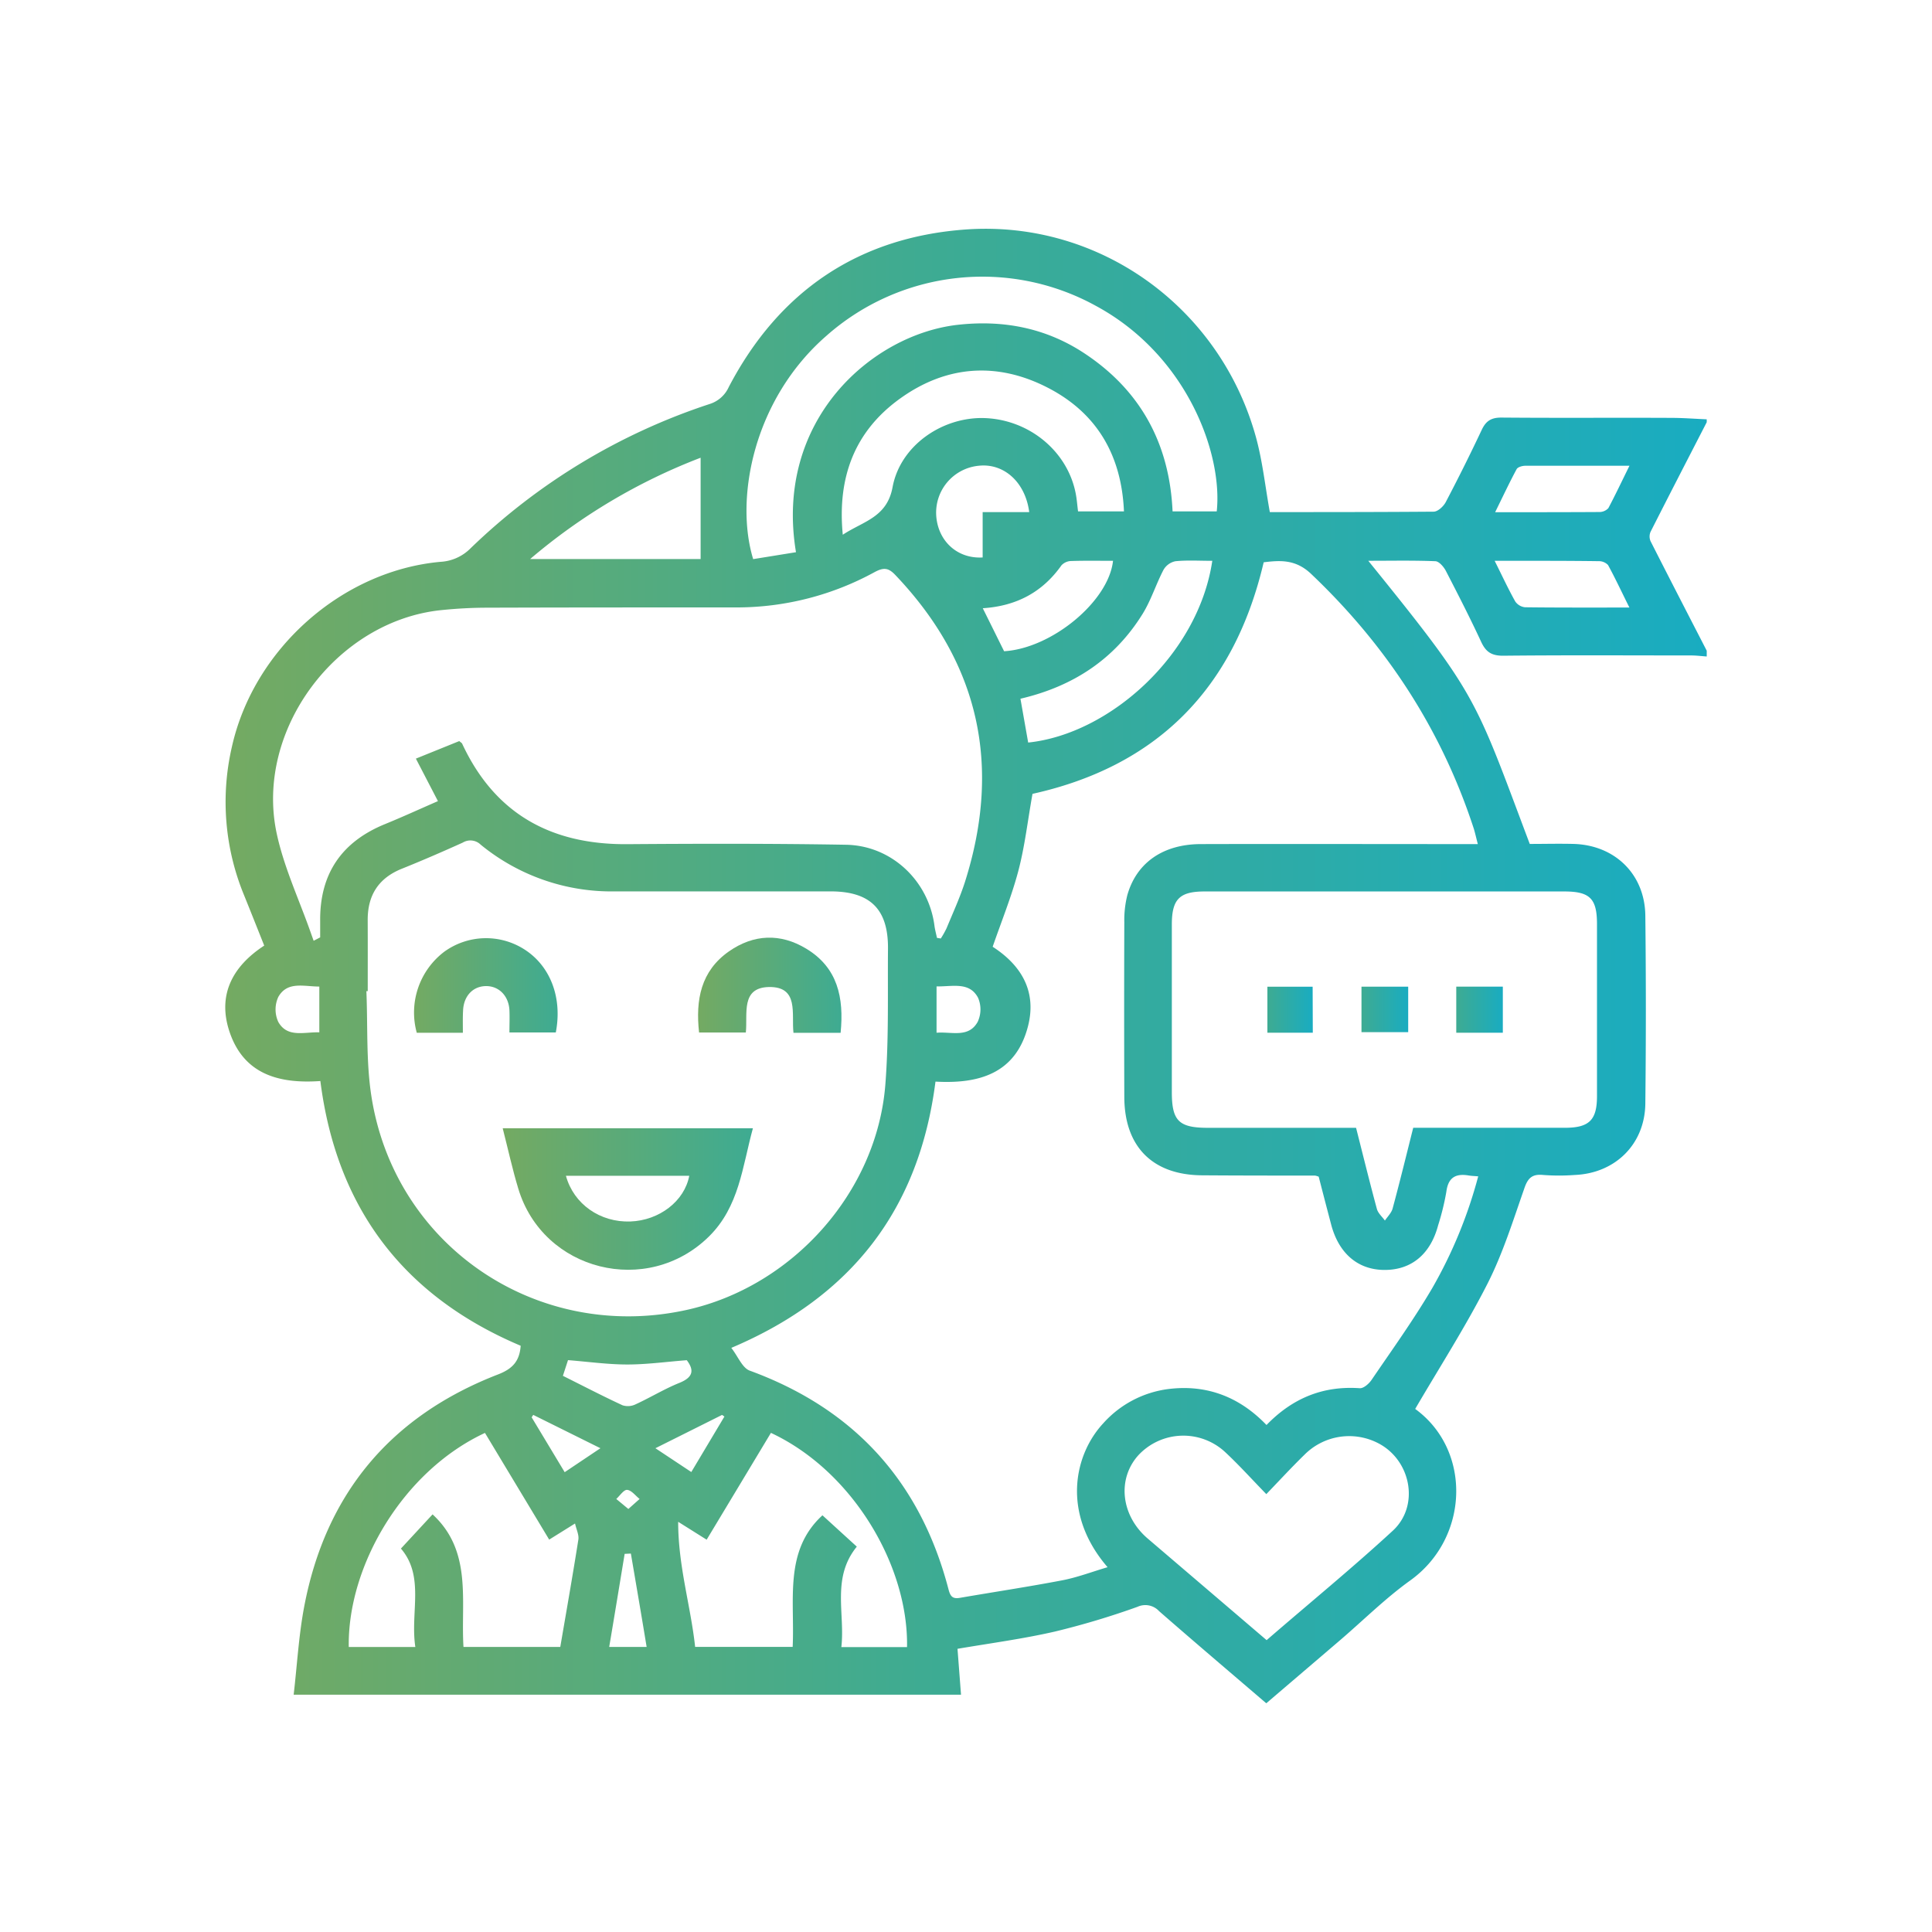 <svg id="Capa_1" data-name="Capa 1" xmlns="http://www.w3.org/2000/svg" xmlns:xlink="http://www.w3.org/1999/xlink" viewBox="0 0 500 500"><defs><style>.cls-1{fill:url(#Degradado_sin_nombre_11);}.cls-2{fill:url(#Degradado_sin_nombre_19);}.cls-3{fill:url(#Degradado_sin_nombre_19-2);}.cls-4{fill:url(#Degradado_sin_nombre_19-3);}.cls-5{fill:url(#Degradado_sin_nombre_25);}.cls-6{fill:url(#Degradado_sin_nombre_25-2);}.cls-7{fill:url(#Degradado_sin_nombre_25-3);}</style><linearGradient id="Degradado_sin_nombre_11" x1="58.3" y1="250" x2="441.7" y2="250" gradientUnits="userSpaceOnUse"><stop offset="0" stop-color="#74aa62"/><stop offset="0.47" stop-color="#3eab92"/><stop offset="1" stop-color="#19acc1"/></linearGradient><linearGradient id="Degradado_sin_nombre_19" x1="130.1" y1="310.32" x2="194.85" y2="310.32" gradientUnits="userSpaceOnUse"><stop offset="0" stop-color="#74aa62"/><stop offset="1" stop-color="#3eab92"/></linearGradient><linearGradient id="Degradado_sin_nombre_19-2" x1="107.16" y1="255.06" x2="144.31" y2="255.06" xlink:href="#Degradado_sin_nombre_19"/><linearGradient id="Degradado_sin_nombre_19-3" x1="180.66" y1="254.98" x2="217.77" y2="254.98" xlink:href="#Degradado_sin_nombre_19"/><linearGradient id="Degradado_sin_nombre_25" x1="352.35" y1="261.24" x2="364.44" y2="261.24" gradientUnits="userSpaceOnUse"><stop offset="0" stop-color="#3eab92"/><stop offset="1" stop-color="#19acc1"/></linearGradient><linearGradient id="Degradado_sin_nombre_25-2" x1="376.88" y1="261.3" x2="388.93" y2="261.3" xlink:href="#Degradado_sin_nombre_25"/><linearGradient id="Degradado_sin_nombre_25-3" x1="328.04" y1="261.31" x2="339.75" y2="261.31" xlink:href="#Degradado_sin_nombre_25"/></defs><path class="cls-1" d="M441.7,108.52v.75c-4.86,9.45-9.74,18.89-14.54,28.37a3.06,3.06,0,0,0,0,2.41c4.8,9.47,9.68,18.91,14.54,28.35v1.5c-1.36-.1-2.72-.27-4.07-.27-16.22,0-32.44-.1-48.65.07-3,0-4.45-1-5.65-3.58-2.88-6.2-6-12.3-9.14-18.37-.55-1.06-1.76-2.47-2.72-2.51-5.66-.23-11.33-.11-17.36-.11,28.54,35.25,27.4,35.09,41.79,73.28,3.74,0,7.59-.1,11.44,0,10.67.35,18.36,7.91,18.47,18.57q.27,24.33,0,48.65c-.13,10.48-7.76,18-18.23,18.45a55.14,55.14,0,0,1-8.23,0c-2.91-.3-4,.9-4.89,3.57-2.91,8.32-5.56,16.84-9.54,24.65-5.63,11.05-12.36,21.53-18.67,32.33C380.93,375.3,380.28,398,365,409c-6.36,4.56-12,10.16-17.94,15.27-6.43,5.51-12.87,11-19.35,16.54-9.41-8.07-18.63-15.89-27.74-23.85a4.84,4.84,0,0,0-5.58-1.12,206.17,206.17,0,0,1-21.4,6.41c-8.2,1.88-16.58,3-25.19,4.46.29,3.78.6,7.79.91,11.88H76c.9-7.78,1.32-15.37,2.72-22.77,5.55-29.29,22.44-49.38,50.18-60.12,3.86-1.49,5.57-3.53,5.85-7.42Q89.18,329,82.91,279.77c-10.69.75-19.75-1.72-23.47-12.63-3.24-9.51.63-17,8.94-22.42-1.76-4.42-3.45-8.68-5.17-12.93A63.31,63.31,0,0,1,60,193.34c5.6-25.24,28.36-45.61,54-47.94a11.87,11.87,0,0,0,7.78-3.5,161.33,161.33,0,0,1,61.84-37.33,8.09,8.09,0,0,0,5-4.44c13-24.82,33.6-38.79,61.47-40.75C284.6,57,315.71,79.55,325,113c1.74,6.27,2.42,12.84,3.63,19.53,14,0,28.2,0,42.4-.11,1.07,0,2.54-1.36,3.12-2.46q4.86-9.25,9.32-18.71c1.1-2.35,2.51-3.2,5.14-3.18,14.84.13,29.68,0,44.53.08C436,108.18,438.85,108.4,441.7,108.52Zm-100.43,196a5,5,0,0,0-.94-.28c-9.73,0-19.45,0-29.18-.07-12.81-.06-20.13-7.35-20.18-20.23q-.08-22.64,0-45.28a26.63,26.63,0,0,1,.78-7c2.37-8.39,9.25-13.18,19-13.21,22.45-.06,44.9,0,67.36,0h4.35c-.4-1.51-.66-2.71-1-3.86-8.34-25.66-22.59-47.5-42.15-66.07-4-3.8-8-3.52-12.27-3-7.71,32.91-27.81,52.83-59.83,59.93-1.26,7-2,13.72-3.73,20.18s-4.33,12.89-6.58,19.39c7.59,4.9,11.45,11.73,9.12,20.66-3.18,12.19-12.71,14.87-23.92,14.24-4.21,33-21.65,55.69-52.84,68.91,1.76,2.26,2.85,5.19,4.77,5.89,27.12,9.93,44.21,28.82,51.46,56.67.5,1.93,1.19,2.44,3,2.12,8.81-1.52,17.66-2.85,26.44-4.53,3.89-.75,7.64-2.19,11.71-3.39-12-13.91-8.67-29.13-1.11-37.25a27.24,27.24,0,0,1,16.85-8.86c9.89-1.23,18.37,2,25.39,9.31,6.79-7,14.68-10.18,24.13-9.52,1,.07,2.4-1.17,3.08-2.18,5.32-7.81,10.86-15.51,15.64-23.65a119.52,119.52,0,0,0,11.94-29c-1-.09-1.77-.11-2.48-.23-3.39-.56-5.3.54-5.77,4.24a66.18,66.18,0,0,1-2.13,8.68c-2,7.53-7,11.6-14,11.53-6.86-.07-11.8-4.37-13.73-11.95C343.35,312.54,342.29,308.46,341.27,304.49Zm-98.79-61.8,1,.16a24.47,24.47,0,0,0,1.48-2.63c1.65-4,3.5-8,4.81-12.13,9.45-29.94,3.72-56.45-18.07-79.32-1.78-1.87-3-2-5.35-.74a74.34,74.34,0,0,1-35.41,9.14c-21.58,0-43.15,0-64.73.07-4,0-8,.22-11.93.62-27.18,2.74-48.4,31.07-42.67,57.81,1.88,8.78,5.81,17.13,8.81,25.67l.75,2.1,1.69-.88c0-1.39,0-2.79,0-4.18-.14-12.23,5.52-20.56,16.84-25.16,4.58-1.87,9.08-3.94,13.64-5.92l-5.71-11,11.23-4.54c.4.35.66.48.75.68,8.48,18.22,23.1,26.17,42.83,26,18.83-.14,37.67-.17,56.49.15,11.88.2,21.49,9.43,22.93,21.13C242,240.7,242.27,241.69,242.48,242.69ZM95.17,256.5h-.35c.38,9.08-.09,18.3,1.3,27.22,6.06,38.85,43,63.7,81.43,55.32,27.47-6,49.41-30.46,51.58-58.4.91-11.65.58-23.41.68-35.11.09-10.24-4.59-14.83-14.83-14.84-18.57,0-37.14,0-55.72,0a53.4,53.4,0,0,1-34.87-12.1,3.8,3.8,0,0,0-4.64-.52c-5.21,2.35-10.45,4.63-15.76,6.76-6.06,2.44-8.86,6.89-8.83,13.32C95.19,244.28,95.17,250.39,95.17,256.5Zm270.57,35.37c13.32,0,26.28,0,39.24,0,6.31,0,8.32-2,8.32-8.2q0-22.25,0-44.51c0-6.6-1.83-8.44-8.43-8.45H311.73c-6.46,0-8.46,2-8.46,8.54q0,21.69,0,43.39c0,7.44,1.81,9.23,9.3,9.24h38.38c1.81,7.12,3.52,14.09,5.39,21,.31,1.12,1.36,2,2.07,3,.68-1,1.7-2,2-3.12C362.24,306,363.92,299.1,365.74,291.87ZM327.8,424.47c11-9.52,22.12-18.62,32.65-28.32,7.05-6.49,4.7-18.39-3.89-22.71a16.31,16.31,0,0,0-19,3.08c-3.29,3.2-6.4,6.59-9.84,10.16-3.81-3.92-7.07-7.54-10.62-10.85a15.9,15.9,0,0,0-22.49.78c-5.55,6.16-4.52,15.61,2.4,21.55C307.17,406.84,317.31,415.5,327.8,424.47ZM206,142.91c-5.7-34.29,19.75-56.37,41.88-58.85,11.61-1.3,22.61.75,32.52,7.22,14.81,9.68,22.28,23.6,23.06,41.07h11.43c1.59-14.8-7.61-40.47-31.38-53.25a60.88,60.88,0,0,0-69.65,7.82c-18.82,16.38-23.76,42-18.94,57.78ZM145,426.23c1.61-9.41,3.23-18.58,4.68-27.79.19-1.22-.51-2.59-.86-4.16l-6.69,4.17-16.62-27.61c-21.19,9.85-35.59,34.38-35.25,55.4h17.23c-1.36-8.93,2.49-18.23-3.73-25.47l8.19-8.85c10.37,9.55,7.26,22.44,8,34.31Zm54.52-55.41c-5.59,9.3-11.08,18.42-16.64,27.65l-7.37-4.63c0,11.54,3.24,21.72,4.39,32.38h25.24c.59-12.09-2.34-24.86,7.71-34.06l8.89,8.11c-6.59,8.1-3,17.26-4,26h17C235.12,405.15,220.62,380.68,199.5,370.82Zm91.36-238.47c-.63-14.54-7-25.42-19.6-31.95-13.14-6.82-26.38-5.9-38.43,2.81-11.65,8.42-16.19,20.27-14.74,35.18,5.32-3.51,11.42-4.47,12.88-12.28,2-10.9,13.07-18.39,24.08-17.9,11.49.52,21.29,8.72,23.34,19.6.28,1.44.38,2.92.59,4.54Zm22.88,12.79c-3.39,0-6.52-.2-9.59.11a4.63,4.63,0,0,0-3.06,2.23c-1.95,3.73-3.21,7.86-5.42,11.42-7.25,11.68-17.92,18.74-31.6,21.93l2,11.34C287.11,190,310.12,169.5,313.74,145.14ZM181.32,118.46a151.35,151.35,0,0,0-44.12,26.22h44.12Zm78.54,50.08c12.34-.74,27.05-12.9,28.19-23.4-3.63,0-7.24-.07-10.84.05a3.55,3.55,0,0,0-2.5,1.11c-4.9,6.94-11.64,10.55-20.37,11.11C256.3,161.34,258.1,165,259.86,168.54Zm161.87-48c-9.39,0-18.22,0-27,0-.77,0-1.94.34-2.23.88-1.9,3.53-3.6,7.17-5.56,11.14,9.39,0,18.11,0,26.84-.05a3.19,3.19,0,0,0,2.46-1C418.1,128,419.77,124.45,421.73,120.49Zm-34.89,24.65c1.93,3.86,3.49,7.23,5.3,10.46a3.51,3.51,0,0,0,2.55,1.51c8.82.11,17.64.07,27,.07-2-4-3.63-7.52-5.53-11a3.28,3.28,0,0,0-2.48-1C405,145.11,396.27,145.14,386.84,145.14ZM266.36,132.53c-1-7.74-6.53-12.67-13-12a12.19,12.19,0,0,0-11.05,13.12c.52,6.41,5.45,11,12,10.62V132.53ZM145.68,356.06c5.44,2.72,10.39,5.29,15.44,7.63a4.57,4.57,0,0,0,3.37-.25c3.83-1.76,7.47-4,11.36-5.56,3.5-1.43,3.88-3.23,1.89-5.86-5.26.4-10.32,1.11-15.38,1.11S152.27,352.42,147,352Zm17.59,46-1.61.08c-1.32,8-2.63,16-4,24.09h9.69C166,418,164.62,410,163.27,402.07Zm79.11-146.79v12c3.94-.32,8.3,1.42,10.65-2.83a7.61,7.61,0,0,0,.1-6.2C250.89,254,246.54,255.36,242.38,255.28Zm-159.74.05c-4,0-8.26-1.45-10.61,2.68a7.71,7.71,0,0,0,0,6.49c2.36,4.15,6.68,2.55,10.61,2.68ZM155.39,374.8,138,366.17l-.41.63,8.55,14.2Zm14.23,0,9.29,6.16,8.57-14.36-.61-.42Zm-7,15.72,2.91-2.59c-1.07-.84-2.09-2.25-3.22-2.35-.87-.08-1.88,1.5-2.82,2.35Z"/><path class="cls-2" d="M130.1,292h64.75c-2.74,10-3.54,20.28-11.37,28-15.93,15.7-42.94,9-49.36-12.42C132.62,302.62,131.51,297.53,130.1,292Zm16.36,12.29c2,7.33,8.86,12.11,16.68,11.83,7.48-.27,14-5.25,15.24-11.83Z"/><path class="cls-3" d="M119.79,267.28H107.86a19.74,19.74,0,0,1,7.15-21,18.42,18.42,0,0,1,20.71-.57c6.71,4.29,9.86,12.48,8.12,21.49h-12c0-1.91.08-3.84,0-5.77-.2-3.73-2.75-6.28-6.11-6.23s-5.76,2.59-5.89,6.4C119.74,263.36,119.79,265.09,119.79,267.28Z"/><path class="cls-4" d="M217.55,267.29h-12.2c-.56-4.88,1.5-12-6.38-11.85-7.31.18-5.45,6.9-5.95,11.77h-12.1c-.94-8.46.46-15.91,7.74-21,6.4-4.46,13.31-4.74,20-.69C216.76,250.41,218.46,258.13,217.55,267.29Z"/><path class="cls-5" d="M364.44,255.35v11.77H352.35V255.35Z"/><path class="cls-6" d="M388.93,267.27H376.88V255.34h12.05Z"/><path class="cls-7" d="M339.75,267.26H328v-11.9h11.71Z"/></svg>